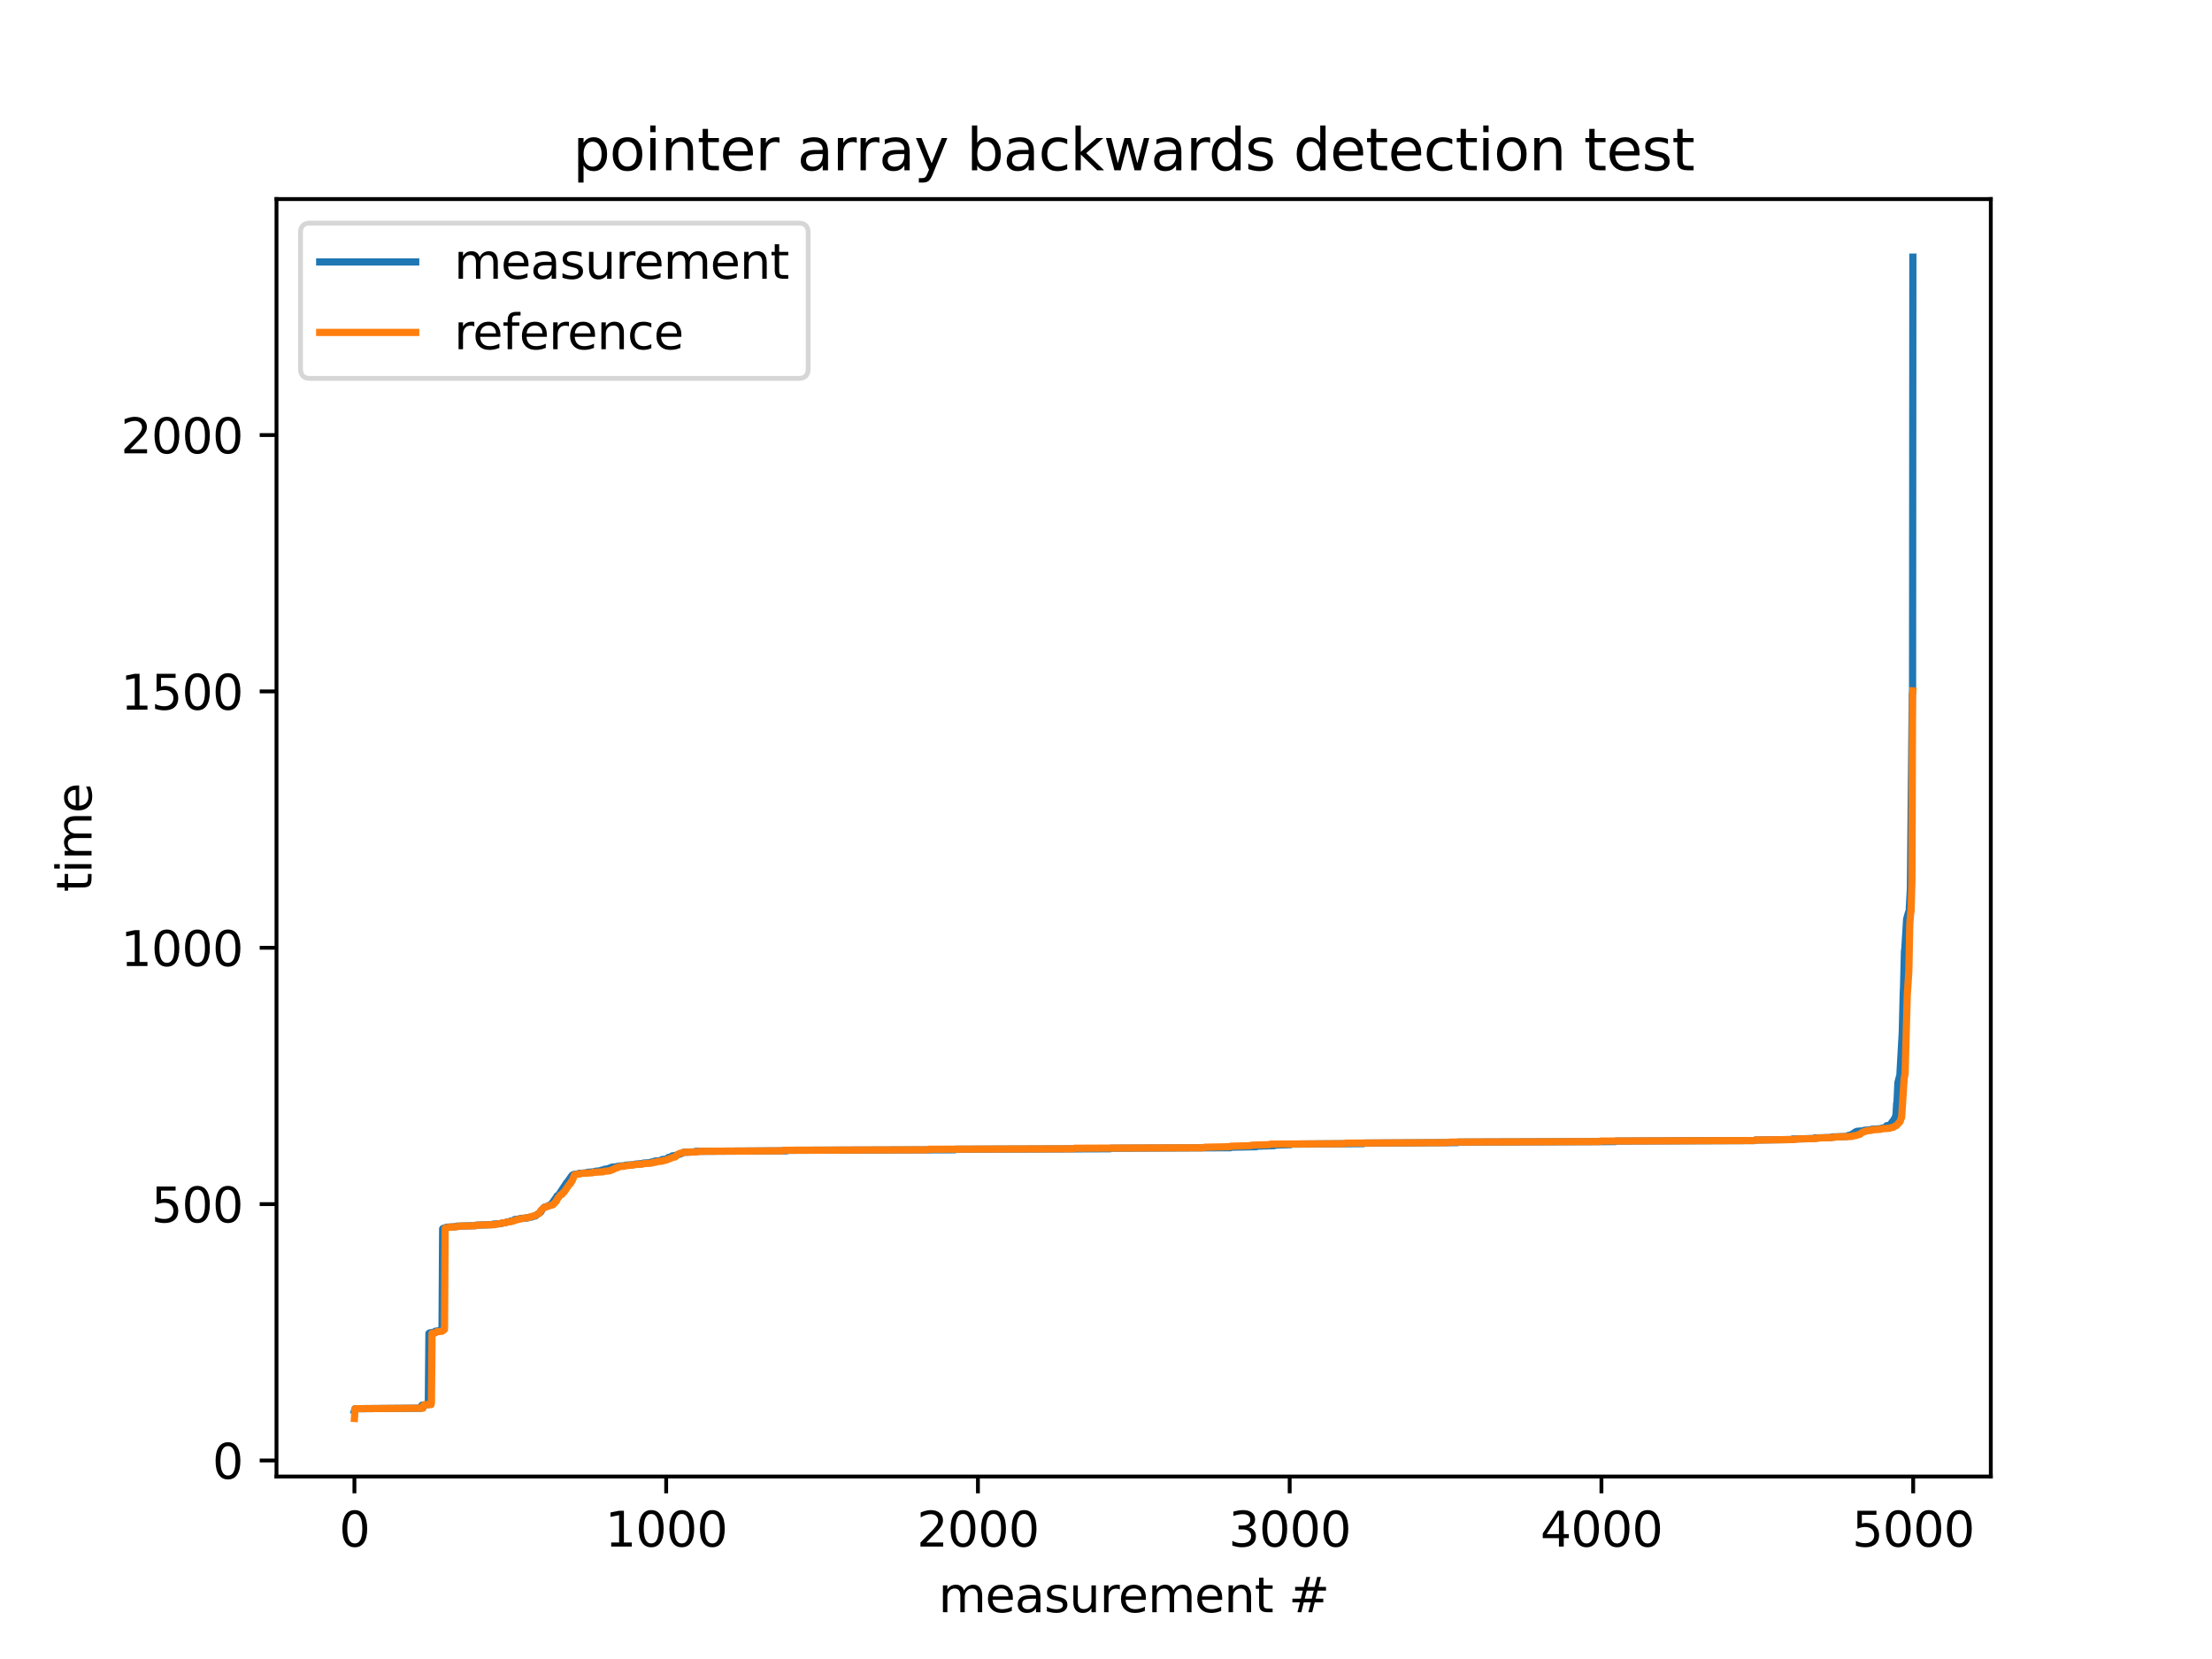 <?xml version="1.0" encoding="utf-8" standalone="no"?>
<!DOCTYPE svg PUBLIC "-//W3C//DTD SVG 1.1//EN"
  "http://www.w3.org/Graphics/SVG/1.1/DTD/svg11.dtd">
<svg xmlns:xlink="http://www.w3.org/1999/xlink" width="460.8pt" height="345.6pt" viewBox="0 0 460.8 345.6" xmlns="http://www.w3.org/2000/svg" version="1.1">
 <defs>
  <style type="text/css">*{stroke-linejoin: round; stroke-linecap: butt}</style>
 </defs>
 <g id="figure_1">
  <g id="patch_1">
   <path d="M 0 345.6 
L 460.8 345.6 
L 460.8 0 
L 0 0 
z
" style="fill: #ffffff"/>
  </g>
  <g id="axes_1">
   <g id="patch_2">
    <path d="M 57.6 307.584 
L 414.72 307.584 
L 414.72 41.472 
L 57.6 41.472 
z
" style="fill: #ffffff"/>
   </g>
   <g id="matplotlib.axis_1">
    <g id="xtick_1">
     <g id="line2d_1">
      <defs>
       <path id="m03746bdf36" d="M 0 0 
L 0 3.5 
" style="stroke: #000000; stroke-width: 0.8"/>
      </defs>
      <g>
       <use xlink:href="#m03746bdf36" x="73.833" y="307.584" style="stroke: #000000; stroke-width: 0.8"/>
      </g>
     </g>
     <g id="text_1">
      <!-- 0 -->
      <g transform="translate(70.651 322.182) scale(0.1 -0.1)">
       <defs>
        <path id="DejaVuSans-30" d="M 2034 4250 
Q 1547 4250 1301 3770 
Q 1056 3291 1056 2328 
Q 1056 1369 1301 889 
Q 1547 409 2034 409 
Q 2525 409 2770 889 
Q 3016 1369 3016 2328 
Q 3016 3291 2770 3770 
Q 2525 4250 2034 4250 
z
M 2034 4750 
Q 2819 4750 3233 4129 
Q 3647 3509 3647 2328 
Q 3647 1150 3233 529 
Q 2819 -91 2034 -91 
Q 1250 -91 836 529 
Q 422 1150 422 2328 
Q 422 3509 836 4129 
Q 1250 4750 2034 4750 
z
" transform="scale(0.016)"/>
       </defs>
       <use xlink:href="#DejaVuSans-30"/>
      </g>
     </g>
    </g>
    <g id="xtick_2">
     <g id="line2d_2">
      <g>
       <use xlink:href="#m03746bdf36" x="138.777" y="307.584" style="stroke: #000000; stroke-width: 0.8"/>
      </g>
     </g>
     <g id="text_2">
      <!-- 1000 -->
      <g transform="translate(126.052 322.182) scale(0.1 -0.1)">
       <defs>
        <path id="DejaVuSans-31" d="M 794 531 
L 1825 531 
L 1825 4091 
L 703 3866 
L 703 4441 
L 1819 4666 
L 2450 4666 
L 2450 531 
L 3481 531 
L 3481 0 
L 794 0 
L 794 531 
z
" transform="scale(0.016)"/>
       </defs>
       <use xlink:href="#DejaVuSans-31"/>
       <use xlink:href="#DejaVuSans-30" x="63.623"/>
       <use xlink:href="#DejaVuSans-30" x="127.246"/>
       <use xlink:href="#DejaVuSans-30" x="190.869"/>
      </g>
     </g>
    </g>
    <g id="xtick_3">
     <g id="line2d_3">
      <g>
       <use xlink:href="#m03746bdf36" x="203.721" y="307.584" style="stroke: #000000; stroke-width: 0.8"/>
      </g>
     </g>
     <g id="text_3">
      <!-- 2000 -->
      <g transform="translate(190.996 322.182) scale(0.1 -0.1)">
       <defs>
        <path id="DejaVuSans-32" d="M 1228 531 
L 3431 531 
L 3431 0 
L 469 0 
L 469 531 
Q 828 903 1448 1529 
Q 2069 2156 2228 2338 
Q 2531 2678 2651 2914 
Q 2772 3150 2772 3378 
Q 2772 3750 2511 3984 
Q 2250 4219 1831 4219 
Q 1534 4219 1204 4116 
Q 875 4013 500 3803 
L 500 4441 
Q 881 4594 1212 4672 
Q 1544 4750 1819 4750 
Q 2544 4750 2975 4387 
Q 3406 4025 3406 3419 
Q 3406 3131 3298 2873 
Q 3191 2616 2906 2266 
Q 2828 2175 2409 1742 
Q 1991 1309 1228 531 
z
" transform="scale(0.016)"/>
       </defs>
       <use xlink:href="#DejaVuSans-32"/>
       <use xlink:href="#DejaVuSans-30" x="63.623"/>
       <use xlink:href="#DejaVuSans-30" x="127.246"/>
       <use xlink:href="#DejaVuSans-30" x="190.869"/>
      </g>
     </g>
    </g>
    <g id="xtick_4">
     <g id="line2d_4">
      <g>
       <use xlink:href="#m03746bdf36" x="268.664" y="307.584" style="stroke: #000000; stroke-width: 0.8"/>
      </g>
     </g>
     <g id="text_4">
      <!-- 3000 -->
      <g transform="translate(255.939 322.182) scale(0.1 -0.1)">
       <defs>
        <path id="DejaVuSans-33" d="M 2597 2516 
Q 3050 2419 3304 2112 
Q 3559 1806 3559 1356 
Q 3559 666 3084 287 
Q 2609 -91 1734 -91 
Q 1441 -91 1130 -33 
Q 819 25 488 141 
L 488 750 
Q 750 597 1062 519 
Q 1375 441 1716 441 
Q 2309 441 2620 675 
Q 2931 909 2931 1356 
Q 2931 1769 2642 2001 
Q 2353 2234 1838 2234 
L 1294 2234 
L 1294 2753 
L 1863 2753 
Q 2328 2753 2575 2939 
Q 2822 3125 2822 3475 
Q 2822 3834 2567 4026 
Q 2313 4219 1838 4219 
Q 1578 4219 1281 4162 
Q 984 4106 628 3988 
L 628 4550 
Q 988 4650 1302 4700 
Q 1616 4750 1894 4750 
Q 2613 4750 3031 4423 
Q 3450 4097 3450 3541 
Q 3450 3153 3228 2886 
Q 3006 2619 2597 2516 
z
" transform="scale(0.016)"/>
       </defs>
       <use xlink:href="#DejaVuSans-33"/>
       <use xlink:href="#DejaVuSans-30" x="63.623"/>
       <use xlink:href="#DejaVuSans-30" x="127.246"/>
       <use xlink:href="#DejaVuSans-30" x="190.869"/>
      </g>
     </g>
    </g>
    <g id="xtick_5">
     <g id="line2d_5">
      <g>
       <use xlink:href="#m03746bdf36" x="333.608" y="307.584" style="stroke: #000000; stroke-width: 0.8"/>
      </g>
     </g>
     <g id="text_5">
      <!-- 4000 -->
      <g transform="translate(320.883 322.182) scale(0.1 -0.1)">
       <defs>
        <path id="DejaVuSans-34" d="M 2419 4116 
L 825 1625 
L 2419 1625 
L 2419 4116 
z
M 2253 4666 
L 3047 4666 
L 3047 1625 
L 3713 1625 
L 3713 1100 
L 3047 1100 
L 3047 0 
L 2419 0 
L 2419 1100 
L 313 1100 
L 313 1709 
L 2253 4666 
z
" transform="scale(0.016)"/>
       </defs>
       <use xlink:href="#DejaVuSans-34"/>
       <use xlink:href="#DejaVuSans-30" x="63.623"/>
       <use xlink:href="#DejaVuSans-30" x="127.246"/>
       <use xlink:href="#DejaVuSans-30" x="190.869"/>
      </g>
     </g>
    </g>
    <g id="xtick_6">
     <g id="line2d_6">
      <g>
       <use xlink:href="#m03746bdf36" x="398.552" y="307.584" style="stroke: #000000; stroke-width: 0.8"/>
      </g>
     </g>
     <g id="text_6">
      <!-- 5000 -->
      <g transform="translate(385.827 322.182) scale(0.1 -0.1)">
       <defs>
        <path id="DejaVuSans-35" d="M 691 4666 
L 3169 4666 
L 3169 4134 
L 1269 4134 
L 1269 2991 
Q 1406 3038 1543 3061 
Q 1681 3084 1819 3084 
Q 2600 3084 3056 2656 
Q 3513 2228 3513 1497 
Q 3513 744 3044 326 
Q 2575 -91 1722 -91 
Q 1428 -91 1123 -41 
Q 819 9 494 109 
L 494 744 
Q 775 591 1075 516 
Q 1375 441 1709 441 
Q 2250 441 2565 725 
Q 2881 1009 2881 1497 
Q 2881 1984 2565 2268 
Q 2250 2553 1709 2553 
Q 1456 2553 1204 2497 
Q 953 2441 691 2322 
L 691 4666 
z
" transform="scale(0.016)"/>
       </defs>
       <use xlink:href="#DejaVuSans-35"/>
       <use xlink:href="#DejaVuSans-30" x="63.623"/>
       <use xlink:href="#DejaVuSans-30" x="127.246"/>
       <use xlink:href="#DejaVuSans-30" x="190.869"/>
      </g>
     </g>
    </g>
    <g id="text_7">
     <!-- measurement # -->
     <g transform="translate(195.501 335.861) scale(0.1 -0.1)">
      <defs>
       <path id="DejaVuSans-6d" d="M 3328 2828 
Q 3544 3216 3844 3400 
Q 4144 3584 4550 3584 
Q 5097 3584 5394 3201 
Q 5691 2819 5691 2113 
L 5691 0 
L 5113 0 
L 5113 2094 
Q 5113 2597 4934 2840 
Q 4756 3084 4391 3084 
Q 3944 3084 3684 2787 
Q 3425 2491 3425 1978 
L 3425 0 
L 2847 0 
L 2847 2094 
Q 2847 2600 2669 2842 
Q 2491 3084 2119 3084 
Q 1678 3084 1418 2786 
Q 1159 2488 1159 1978 
L 1159 0 
L 581 0 
L 581 3500 
L 1159 3500 
L 1159 2956 
Q 1356 3278 1631 3431 
Q 1906 3584 2284 3584 
Q 2666 3584 2933 3390 
Q 3200 3197 3328 2828 
z
" transform="scale(0.016)"/>
       <path id="DejaVuSans-65" d="M 3597 1894 
L 3597 1613 
L 953 1613 
Q 991 1019 1311 708 
Q 1631 397 2203 397 
Q 2534 397 2845 478 
Q 3156 559 3463 722 
L 3463 178 
Q 3153 47 2828 -22 
Q 2503 -91 2169 -91 
Q 1331 -91 842 396 
Q 353 884 353 1716 
Q 353 2575 817 3079 
Q 1281 3584 2069 3584 
Q 2775 3584 3186 3129 
Q 3597 2675 3597 1894 
z
M 3022 2063 
Q 3016 2534 2758 2815 
Q 2500 3097 2075 3097 
Q 1594 3097 1305 2825 
Q 1016 2553 972 2059 
L 3022 2063 
z
" transform="scale(0.016)"/>
       <path id="DejaVuSans-61" d="M 2194 1759 
Q 1497 1759 1228 1600 
Q 959 1441 959 1056 
Q 959 750 1161 570 
Q 1363 391 1709 391 
Q 2188 391 2477 730 
Q 2766 1069 2766 1631 
L 2766 1759 
L 2194 1759 
z
M 3341 1997 
L 3341 0 
L 2766 0 
L 2766 531 
Q 2569 213 2275 61 
Q 1981 -91 1556 -91 
Q 1019 -91 701 211 
Q 384 513 384 1019 
Q 384 1609 779 1909 
Q 1175 2209 1959 2209 
L 2766 2209 
L 2766 2266 
Q 2766 2663 2505 2880 
Q 2244 3097 1772 3097 
Q 1472 3097 1187 3025 
Q 903 2953 641 2809 
L 641 3341 
Q 956 3463 1253 3523 
Q 1550 3584 1831 3584 
Q 2591 3584 2966 3190 
Q 3341 2797 3341 1997 
z
" transform="scale(0.016)"/>
       <path id="DejaVuSans-73" d="M 2834 3397 
L 2834 2853 
Q 2591 2978 2328 3040 
Q 2066 3103 1784 3103 
Q 1356 3103 1142 2972 
Q 928 2841 928 2578 
Q 928 2378 1081 2264 
Q 1234 2150 1697 2047 
L 1894 2003 
Q 2506 1872 2764 1633 
Q 3022 1394 3022 966 
Q 3022 478 2636 193 
Q 2250 -91 1575 -91 
Q 1294 -91 989 -36 
Q 684 19 347 128 
L 347 722 
Q 666 556 975 473 
Q 1284 391 1588 391 
Q 1994 391 2212 530 
Q 2431 669 2431 922 
Q 2431 1156 2273 1281 
Q 2116 1406 1581 1522 
L 1381 1569 
Q 847 1681 609 1914 
Q 372 2147 372 2553 
Q 372 3047 722 3315 
Q 1072 3584 1716 3584 
Q 2034 3584 2315 3537 
Q 2597 3491 2834 3397 
z
" transform="scale(0.016)"/>
       <path id="DejaVuSans-75" d="M 544 1381 
L 544 3500 
L 1119 3500 
L 1119 1403 
Q 1119 906 1312 657 
Q 1506 409 1894 409 
Q 2359 409 2629 706 
Q 2900 1003 2900 1516 
L 2900 3500 
L 3475 3500 
L 3475 0 
L 2900 0 
L 2900 538 
Q 2691 219 2414 64 
Q 2138 -91 1772 -91 
Q 1169 -91 856 284 
Q 544 659 544 1381 
z
M 1991 3584 
L 1991 3584 
z
" transform="scale(0.016)"/>
       <path id="DejaVuSans-72" d="M 2631 2963 
Q 2534 3019 2420 3045 
Q 2306 3072 2169 3072 
Q 1681 3072 1420 2755 
Q 1159 2438 1159 1844 
L 1159 0 
L 581 0 
L 581 3500 
L 1159 3500 
L 1159 2956 
Q 1341 3275 1631 3429 
Q 1922 3584 2338 3584 
Q 2397 3584 2469 3576 
Q 2541 3569 2628 3553 
L 2631 2963 
z
" transform="scale(0.016)"/>
       <path id="DejaVuSans-6e" d="M 3513 2113 
L 3513 0 
L 2938 0 
L 2938 2094 
Q 2938 2591 2744 2837 
Q 2550 3084 2163 3084 
Q 1697 3084 1428 2787 
Q 1159 2491 1159 1978 
L 1159 0 
L 581 0 
L 581 3500 
L 1159 3500 
L 1159 2956 
Q 1366 3272 1645 3428 
Q 1925 3584 2291 3584 
Q 2894 3584 3203 3211 
Q 3513 2838 3513 2113 
z
" transform="scale(0.016)"/>
       <path id="DejaVuSans-74" d="M 1172 4494 
L 1172 3500 
L 2356 3500 
L 2356 3053 
L 1172 3053 
L 1172 1153 
Q 1172 725 1289 603 
Q 1406 481 1766 481 
L 2356 481 
L 2356 0 
L 1766 0 
Q 1100 0 847 248 
Q 594 497 594 1153 
L 594 3053 
L 172 3053 
L 172 3500 
L 594 3500 
L 594 4494 
L 1172 4494 
z
" transform="scale(0.016)"/>
       <path id="DejaVuSans-20" transform="scale(0.016)"/>
       <path id="DejaVuSans-23" d="M 3272 2816 
L 2363 2816 
L 2100 1772 
L 3016 1772 
L 3272 2816 
z
M 2803 4594 
L 2478 3297 
L 3391 3297 
L 3719 4594 
L 4219 4594 
L 3897 3297 
L 4872 3297 
L 4872 2816 
L 3775 2816 
L 3519 1772 
L 4513 1772 
L 4513 1294 
L 3397 1294 
L 3072 0 
L 2572 0 
L 2894 1294 
L 1978 1294 
L 1656 0 
L 1153 0 
L 1478 1294 
L 494 1294 
L 494 1772 
L 1594 1772 
L 1856 2816 
L 850 2816 
L 850 3297 
L 1978 3297 
L 2297 4594 
L 2803 4594 
z
" transform="scale(0.016)"/>
      </defs>
      <use xlink:href="#DejaVuSans-6d"/>
      <use xlink:href="#DejaVuSans-65" x="97.412"/>
      <use xlink:href="#DejaVuSans-61" x="158.936"/>
      <use xlink:href="#DejaVuSans-73" x="220.215"/>
      <use xlink:href="#DejaVuSans-75" x="272.314"/>
      <use xlink:href="#DejaVuSans-72" x="335.693"/>
      <use xlink:href="#DejaVuSans-65" x="374.557"/>
      <use xlink:href="#DejaVuSans-6d" x="436.08"/>
      <use xlink:href="#DejaVuSans-65" x="533.492"/>
      <use xlink:href="#DejaVuSans-6e" x="595.016"/>
      <use xlink:href="#DejaVuSans-74" x="658.395"/>
      <use xlink:href="#DejaVuSans-20" x="697.604"/>
      <use xlink:href="#DejaVuSans-23" x="729.391"/>
     </g>
    </g>
   </g>
   <g id="matplotlib.axis_2">
    <g id="ytick_1">
     <g id="line2d_7">
      <defs>
       <path id="mf41758ae38" d="M 0 0 
L -3.5 0 
" style="stroke: #000000; stroke-width: 0.8"/>
      </defs>
      <g>
       <use xlink:href="#mf41758ae38" x="57.6" y="304.246" style="stroke: #000000; stroke-width: 0.8"/>
      </g>
     </g>
     <g id="text_8">
      <!-- 0 -->
      <g transform="translate(44.237 308.045) scale(0.1 -0.1)">
       <use xlink:href="#DejaVuSans-30"/>
      </g>
     </g>
    </g>
    <g id="ytick_2">
     <g id="line2d_8">
      <g>
       <use xlink:href="#mf41758ae38" x="57.6" y="250.842" style="stroke: #000000; stroke-width: 0.8"/>
      </g>
     </g>
     <g id="text_9">
      <!-- 500 -->
      <g transform="translate(31.512 254.641) scale(0.1 -0.1)">
       <use xlink:href="#DejaVuSans-35"/>
       <use xlink:href="#DejaVuSans-30" x="63.623"/>
       <use xlink:href="#DejaVuSans-30" x="127.246"/>
      </g>
     </g>
    </g>
    <g id="ytick_3">
     <g id="line2d_9">
      <g>
       <use xlink:href="#mf41758ae38" x="57.6" y="197.438" style="stroke: #000000; stroke-width: 0.8"/>
      </g>
     </g>
     <g id="text_10">
      <!-- 1000 -->
      <g transform="translate(25.15 201.238) scale(0.1 -0.1)">
       <use xlink:href="#DejaVuSans-31"/>
       <use xlink:href="#DejaVuSans-30" x="63.623"/>
       <use xlink:href="#DejaVuSans-30" x="127.246"/>
       <use xlink:href="#DejaVuSans-30" x="190.869"/>
      </g>
     </g>
    </g>
    <g id="ytick_4">
     <g id="line2d_10">
      <g>
       <use xlink:href="#mf41758ae38" x="57.6" y="144.034" style="stroke: #000000; stroke-width: 0.8"/>
      </g>
     </g>
     <g id="text_11">
      <!-- 1500 -->
      <g transform="translate(25.15 147.834) scale(0.1 -0.1)">
       <use xlink:href="#DejaVuSans-31"/>
       <use xlink:href="#DejaVuSans-35" x="63.623"/>
       <use xlink:href="#DejaVuSans-30" x="127.246"/>
       <use xlink:href="#DejaVuSans-30" x="190.869"/>
      </g>
     </g>
    </g>
    <g id="ytick_5">
     <g id="line2d_11">
      <g>
       <use xlink:href="#mf41758ae38" x="57.6" y="90.63" style="stroke: #000000; stroke-width: 0.8"/>
      </g>
     </g>
     <g id="text_12">
      <!-- 2000 -->
      <g transform="translate(25.15 94.43) scale(0.1 -0.1)">
       <use xlink:href="#DejaVuSans-32"/>
       <use xlink:href="#DejaVuSans-30" x="63.623"/>
       <use xlink:href="#DejaVuSans-30" x="127.246"/>
       <use xlink:href="#DejaVuSans-30" x="190.869"/>
      </g>
     </g>
    </g>
    <g id="text_13">
     <!-- time -->
     <g transform="translate(19.07 185.824) rotate(-90) scale(0.1 -0.1)">
      <defs>
       <path id="DejaVuSans-69" d="M 603 3500 
L 1178 3500 
L 1178 0 
L 603 0 
L 603 3500 
z
M 603 4863 
L 1178 4863 
L 1178 4134 
L 603 4134 
L 603 4863 
z
" transform="scale(0.016)"/>
      </defs>
      <use xlink:href="#DejaVuSans-74"/>
      <use xlink:href="#DejaVuSans-69" x="39.209"/>
      <use xlink:href="#DejaVuSans-6d" x="66.992"/>
      <use xlink:href="#DejaVuSans-65" x="164.404"/>
     </g>
    </g>
   </g>
   <g id="line2d_12">
    <path d="M 73.833 293.886 
L 73.963 293.459 
L 87.731 293.352 
L 87.796 293.245 
L 87.926 292.711 
L 89.224 292.604 
L 89.354 277.758 
L 89.549 277.651 
L 90.393 277.544 
L 90.653 277.331 
L 91.433 277.224 
L 91.627 277.117 
L 91.952 277.117 
L 92.082 276.583 
L 92.212 255.969 
L 92.407 255.862 
L 92.796 255.755 
L 92.991 255.649 
L 94.939 255.542 
L 95.134 255.435 
L 98.966 255.328 
L 99.161 255.221 
L 102.538 255.115 
L 102.733 255.008 
L 104.421 254.901 
L 104.616 254.794 
L 105.331 254.687 
L 105.525 254.581 
L 106.175 254.474 
L 106.37 254.367 
L 106.954 254.26 
L 107.214 254.047 
L 108.188 253.94 
L 108.383 253.833 
L 109.942 253.726 
L 110.136 253.619 
L 110.851 253.512 
L 111.046 253.406 
L 111.565 253.299 
L 111.89 252.978 
L 112.15 252.872 
L 112.409 252.658 
L 112.604 252.551 
L 112.734 252.231 
L 112.799 252.231 
L 112.994 251.91 
L 113.384 251.483 
L 113.838 251.376 
L 114.033 251.27 
L 114.358 251.163 
L 114.617 250.949 
L 114.877 250.842 
L 115.786 249.561 
L 115.851 249.561 
L 116.046 249.133 
L 116.306 249.027 
L 118.06 246.356 
L 118.189 246.25 
L 119.164 244.861 
L 119.358 244.754 
L 119.553 244.647 
L 120.398 244.541 
L 120.592 244.434 
L 122.151 244.327 
L 122.346 244.22 
L 123.775 244.113 
L 123.969 244.007 
L 125.009 243.9 
L 125.203 243.793 
L 125.723 243.686 
L 125.918 243.579 
L 126.697 243.473 
L 126.892 243.366 
L 127.217 243.259 
L 127.411 243.152 
L 128.515 243.045 
L 128.71 242.938 
L 130.139 242.832 
L 130.334 242.725 
L 132.087 242.618 
L 132.282 242.511 
L 133.776 242.404 
L 133.971 242.298 
L 135.464 242.191 
L 135.659 242.084 
L 136.244 241.977 
L 136.439 241.87 
L 137.673 241.764 
L 137.932 241.55 
L 138.907 241.443 
L 139.231 241.123 
L 139.751 241.016 
L 140.011 240.802 
L 140.79 240.696 
L 140.985 240.589 
L 141.504 240.482 
L 141.699 240.375 
L 142.089 240.268 
L 142.349 240.055 
L 144.751 239.948 
L 144.946 239.841 
L 163.91 239.734 
L 164.105 239.627 
L 198.915 239.521 
L 199.11 239.414 
L 231.257 239.307 
L 231.452 239.2 
L 256.325 239.093 
L 256.52 238.987 
L 261.715 238.88 
L 261.91 238.773 
L 265.417 238.666 
L 265.612 238.559 
L 268.859 238.453 
L 269.054 238.346 
L 284.056 238.239 
L 284.251 238.132 
L 303.604 238.025 
L 303.799 237.919 
L 336.466 237.812 
L 336.661 237.705 
L 365.496 237.598 
L 365.691 237.491 
L 373.224 237.384 
L 373.419 237.278 
L 377.835 237.171 
L 378.03 237.064 
L 381.472 236.957 
L 381.667 236.85 
L 384.784 236.744 
L 385.044 236.53 
L 385.628 236.423 
L 385.888 236.21 
L 386.148 236.103 
L 386.408 235.889 
L 386.603 235.782 
L 386.797 235.676 
L 388.161 235.569 
L 388.356 235.462 
L 389.72 235.355 
L 389.915 235.248 
L 391.733 235.142 
L 391.928 235.035 
L 392.642 234.928 
L 393.032 234.501 
L 393.681 234.394 
L 394.396 233.433 
L 394.461 233.433 
L 394.721 232.899 
L 394.785 232.899 
L 394.98 232.151 
L 395.11 229.801 
L 395.175 229.694 
L 395.37 225.529 
L 395.695 224.247 
L 395.76 224.247 
L 396.279 214.955 
L 396.474 207.051 
L 396.539 205.769 
L 396.734 198.079 
L 396.799 197.866 
L 397.188 191.457 
L 397.578 190.069 
L 397.708 189.855 
L 397.968 185.049 
L 398.357 144.782 
L 398.422 144.141 
L 398.487 53.568 
L 398.487 53.568 
" clip-path="url(#paf458270b7)" style="fill: none; stroke: #1f77b4; stroke-width: 1.5; stroke-linecap: square"/>
   </g>
   <g id="line2d_13">
    <path d="M 73.833 295.488 
L 73.963 293.459 
L 88.12 293.352 
L 88.25 292.711 
L 88.445 292.604 
L 89.809 292.604 
L 89.874 292.177 
L 90.004 277.758 
L 90.718 277.651 
L 90.978 277.437 
L 92.082 277.331 
L 92.342 277.117 
L 92.537 277.01 
L 92.602 276.903 
L 92.731 255.862 
L 93.251 255.755 
L 93.446 255.649 
L 95.329 255.542 
L 95.524 255.435 
L 99.226 255.328 
L 99.421 255.221 
L 103.122 255.115 
L 103.317 255.008 
L 104.226 254.901 
L 104.421 254.794 
L 105.46 254.687 
L 105.655 254.581 
L 106.564 254.474 
L 106.759 254.367 
L 107.279 254.26 
L 107.474 254.153 
L 107.928 254.047 
L 108.123 253.94 
L 109.097 253.833 
L 109.292 253.726 
L 110.201 253.619 
L 110.396 253.512 
L 110.916 253.406 
L 111.111 253.299 
L 111.565 253.192 
L 111.76 253.085 
L 111.955 252.978 
L 112.15 252.872 
L 112.344 252.765 
L 112.604 252.231 
L 112.734 252.124 
L 113.059 251.804 
L 113.124 251.804 
L 113.254 251.59 
L 113.578 251.483 
L 113.773 251.376 
L 114.228 251.27 
L 114.423 251.163 
L 115.007 251.056 
L 115.202 250.949 
L 115.332 250.842 
L 115.786 250.308 
L 115.851 250.308 
L 116.111 249.774 
L 116.761 248.92 
L 117.085 248.813 
L 117.28 248.493 
L 117.475 248.386 
L 118.644 246.677 
L 118.839 246.57 
L 119.034 246.143 
L 119.164 246.036 
L 119.488 245.288 
L 119.618 244.861 
L 119.748 244.754 
L 119.943 244.647 
L 120.917 244.541 
L 121.112 244.434 
L 123.385 244.327 
L 123.58 244.22 
L 125.658 244.113 
L 125.853 244.007 
L 127.022 243.9 
L 127.217 243.793 
L 127.606 243.686 
L 127.801 243.579 
L 127.996 243.473 
L 128.191 243.366 
L 128.645 243.259 
L 128.905 243.045 
L 130.139 242.938 
L 130.334 242.832 
L 131.828 242.725 
L 132.022 242.618 
L 133.841 242.511 
L 134.036 242.404 
L 135.789 242.298 
L 135.984 242.191 
L 136.763 242.084 
L 136.958 241.977 
L 138.062 241.87 
L 138.257 241.764 
L 138.842 241.657 
L 139.036 241.55 
L 139.361 241.443 
L 139.556 241.336 
L 139.881 241.23 
L 140.076 241.123 
L 140.66 241.016 
L 141.05 240.589 
L 141.309 240.482 
L 141.569 240.268 
L 142.219 240.161 
L 142.413 240.055 
L 145.401 239.948 
L 145.596 239.841 
L 163.001 239.734 
L 163.196 239.627 
L 193.265 239.521 
L 193.459 239.414 
L 223.658 239.307 
L 223.853 239.2 
L 250.74 239.093 
L 250.935 238.987 
L 256.195 238.88 
L 256.39 238.773 
L 260.546 238.666 
L 260.741 238.559 
L 264.443 238.453 
L 264.638 238.346 
L 280.224 238.239 
L 280.419 238.132 
L 301.851 238.025 
L 302.046 237.919 
L 333.219 237.812 
L 333.413 237.705 
L 365.496 237.598 
L 365.691 237.491 
L 373.938 237.384 
L 374.133 237.278 
L 378.485 237.171 
L 378.679 237.064 
L 382.056 236.957 
L 382.251 236.85 
L 385.823 236.744 
L 386.018 236.637 
L 386.732 236.53 
L 386.927 236.423 
L 387.447 236.316 
L 387.772 235.996 
L 388.031 235.889 
L 388.226 235.782 
L 388.681 235.676 
L 388.876 235.569 
L 389.915 235.462 
L 390.11 235.355 
L 391.863 235.248 
L 392.058 235.142 
L 393.681 235.035 
L 393.876 234.928 
L 394.461 234.821 
L 394.721 234.607 
L 395.045 234.501 
L 395.5 233.967 
L 395.565 233.967 
L 395.76 233.646 
L 395.825 233.646 
L 396.019 233.005 
L 396.149 232.792 
L 396.669 224.674 
L 396.864 223.713 
L 397.318 207.371 
L 397.643 202.351 
L 397.838 192.632 
L 398.033 190.069 
L 398.098 189.962 
L 398.292 183.767 
L 398.422 144.782 
L 398.487 143.928 
L 398.487 143.928 
" clip-path="url(#paf458270b7)" style="fill: none; stroke: #ff7f0e; stroke-width: 1.5; stroke-linecap: square"/>
   </g>
   <g id="patch_3">
    <path d="M 57.6 307.584 
L 57.6 41.472 
" style="fill: none; stroke: #000000; stroke-width: 0.8; stroke-linejoin: miter; stroke-linecap: square"/>
   </g>
   <g id="patch_4">
    <path d="M 414.72 307.584 
L 414.72 41.472 
" style="fill: none; stroke: #000000; stroke-width: 0.8; stroke-linejoin: miter; stroke-linecap: square"/>
   </g>
   <g id="patch_5">
    <path d="M 57.6 307.584 
L 414.72 307.584 
" style="fill: none; stroke: #000000; stroke-width: 0.8; stroke-linejoin: miter; stroke-linecap: square"/>
   </g>
   <g id="patch_6">
    <path d="M 57.6 41.472 
L 414.72 41.472 
" style="fill: none; stroke: #000000; stroke-width: 0.8; stroke-linejoin: miter; stroke-linecap: square"/>
   </g>
   <g id="text_14">
    <!-- pointer array backwards detection test -->
    <g transform="translate(119.341 35.472) scale(0.12 -0.12)">
     <defs>
      <path id="DejaVuSans-70" d="M 1159 525 
L 1159 -1331 
L 581 -1331 
L 581 3500 
L 1159 3500 
L 1159 2969 
Q 1341 3281 1617 3432 
Q 1894 3584 2278 3584 
Q 2916 3584 3314 3078 
Q 3713 2572 3713 1747 
Q 3713 922 3314 415 
Q 2916 -91 2278 -91 
Q 1894 -91 1617 61 
Q 1341 213 1159 525 
z
M 3116 1747 
Q 3116 2381 2855 2742 
Q 2594 3103 2138 3103 
Q 1681 3103 1420 2742 
Q 1159 2381 1159 1747 
Q 1159 1113 1420 752 
Q 1681 391 2138 391 
Q 2594 391 2855 752 
Q 3116 1113 3116 1747 
z
" transform="scale(0.016)"/>
      <path id="DejaVuSans-6f" d="M 1959 3097 
Q 1497 3097 1228 2736 
Q 959 2375 959 1747 
Q 959 1119 1226 758 
Q 1494 397 1959 397 
Q 2419 397 2687 759 
Q 2956 1122 2956 1747 
Q 2956 2369 2687 2733 
Q 2419 3097 1959 3097 
z
M 1959 3584 
Q 2709 3584 3137 3096 
Q 3566 2609 3566 1747 
Q 3566 888 3137 398 
Q 2709 -91 1959 -91 
Q 1206 -91 779 398 
Q 353 888 353 1747 
Q 353 2609 779 3096 
Q 1206 3584 1959 3584 
z
" transform="scale(0.016)"/>
      <path id="DejaVuSans-79" d="M 2059 -325 
Q 1816 -950 1584 -1140 
Q 1353 -1331 966 -1331 
L 506 -1331 
L 506 -850 
L 844 -850 
Q 1081 -850 1212 -737 
Q 1344 -625 1503 -206 
L 1606 56 
L 191 3500 
L 800 3500 
L 1894 763 
L 2988 3500 
L 3597 3500 
L 2059 -325 
z
" transform="scale(0.016)"/>
      <path id="DejaVuSans-62" d="M 3116 1747 
Q 3116 2381 2855 2742 
Q 2594 3103 2138 3103 
Q 1681 3103 1420 2742 
Q 1159 2381 1159 1747 
Q 1159 1113 1420 752 
Q 1681 391 2138 391 
Q 2594 391 2855 752 
Q 3116 1113 3116 1747 
z
M 1159 2969 
Q 1341 3281 1617 3432 
Q 1894 3584 2278 3584 
Q 2916 3584 3314 3078 
Q 3713 2572 3713 1747 
Q 3713 922 3314 415 
Q 2916 -91 2278 -91 
Q 1894 -91 1617 61 
Q 1341 213 1159 525 
L 1159 0 
L 581 0 
L 581 4863 
L 1159 4863 
L 1159 2969 
z
" transform="scale(0.016)"/>
      <path id="DejaVuSans-63" d="M 3122 3366 
L 3122 2828 
Q 2878 2963 2633 3030 
Q 2388 3097 2138 3097 
Q 1578 3097 1268 2742 
Q 959 2388 959 1747 
Q 959 1106 1268 751 
Q 1578 397 2138 397 
Q 2388 397 2633 464 
Q 2878 531 3122 666 
L 3122 134 
Q 2881 22 2623 -34 
Q 2366 -91 2075 -91 
Q 1284 -91 818 406 
Q 353 903 353 1747 
Q 353 2603 823 3093 
Q 1294 3584 2113 3584 
Q 2378 3584 2631 3529 
Q 2884 3475 3122 3366 
z
" transform="scale(0.016)"/>
      <path id="DejaVuSans-6b" d="M 581 4863 
L 1159 4863 
L 1159 1991 
L 2875 3500 
L 3609 3500 
L 1753 1863 
L 3688 0 
L 2938 0 
L 1159 1709 
L 1159 0 
L 581 0 
L 581 4863 
z
" transform="scale(0.016)"/>
      <path id="DejaVuSans-77" d="M 269 3500 
L 844 3500 
L 1563 769 
L 2278 3500 
L 2956 3500 
L 3675 769 
L 4391 3500 
L 4966 3500 
L 4050 0 
L 3372 0 
L 2619 2869 
L 1863 0 
L 1184 0 
L 269 3500 
z
" transform="scale(0.016)"/>
      <path id="DejaVuSans-64" d="M 2906 2969 
L 2906 4863 
L 3481 4863 
L 3481 0 
L 2906 0 
L 2906 525 
Q 2725 213 2448 61 
Q 2172 -91 1784 -91 
Q 1150 -91 751 415 
Q 353 922 353 1747 
Q 353 2572 751 3078 
Q 1150 3584 1784 3584 
Q 2172 3584 2448 3432 
Q 2725 3281 2906 2969 
z
M 947 1747 
Q 947 1113 1208 752 
Q 1469 391 1925 391 
Q 2381 391 2643 752 
Q 2906 1113 2906 1747 
Q 2906 2381 2643 2742 
Q 2381 3103 1925 3103 
Q 1469 3103 1208 2742 
Q 947 2381 947 1747 
z
" transform="scale(0.016)"/>
     </defs>
     <use xlink:href="#DejaVuSans-70"/>
     <use xlink:href="#DejaVuSans-6f" x="63.477"/>
     <use xlink:href="#DejaVuSans-69" x="124.658"/>
     <use xlink:href="#DejaVuSans-6e" x="152.441"/>
     <use xlink:href="#DejaVuSans-74" x="215.82"/>
     <use xlink:href="#DejaVuSans-65" x="255.029"/>
     <use xlink:href="#DejaVuSans-72" x="316.553"/>
     <use xlink:href="#DejaVuSans-20" x="357.666"/>
     <use xlink:href="#DejaVuSans-61" x="389.453"/>
     <use xlink:href="#DejaVuSans-72" x="450.732"/>
     <use xlink:href="#DejaVuSans-72" x="490.096"/>
     <use xlink:href="#DejaVuSans-61" x="531.209"/>
     <use xlink:href="#DejaVuSans-79" x="592.488"/>
     <use xlink:href="#DejaVuSans-20" x="651.668"/>
     <use xlink:href="#DejaVuSans-62" x="683.455"/>
     <use xlink:href="#DejaVuSans-61" x="746.932"/>
     <use xlink:href="#DejaVuSans-63" x="808.211"/>
     <use xlink:href="#DejaVuSans-6b" x="863.191"/>
     <use xlink:href="#DejaVuSans-77" x="921.102"/>
     <use xlink:href="#DejaVuSans-61" x="1002.889"/>
     <use xlink:href="#DejaVuSans-72" x="1064.168"/>
     <use xlink:href="#DejaVuSans-64" x="1103.531"/>
     <use xlink:href="#DejaVuSans-73" x="1167.008"/>
     <use xlink:href="#DejaVuSans-20" x="1219.107"/>
     <use xlink:href="#DejaVuSans-64" x="1250.895"/>
     <use xlink:href="#DejaVuSans-65" x="1314.371"/>
     <use xlink:href="#DejaVuSans-74" x="1375.895"/>
     <use xlink:href="#DejaVuSans-65" x="1415.104"/>
     <use xlink:href="#DejaVuSans-63" x="1476.627"/>
     <use xlink:href="#DejaVuSans-74" x="1531.607"/>
     <use xlink:href="#DejaVuSans-69" x="1570.816"/>
     <use xlink:href="#DejaVuSans-6f" x="1598.6"/>
     <use xlink:href="#DejaVuSans-6e" x="1659.781"/>
     <use xlink:href="#DejaVuSans-20" x="1723.16"/>
     <use xlink:href="#DejaVuSans-74" x="1754.947"/>
     <use xlink:href="#DejaVuSans-65" x="1794.156"/>
     <use xlink:href="#DejaVuSans-73" x="1855.68"/>
     <use xlink:href="#DejaVuSans-74" x="1907.779"/>
    </g>
   </g>
   <g id="legend_1">
    <g id="patch_7">
     <path d="M 64.6 78.828 
L 166.359 78.828 
Q 168.359 78.828 168.359 76.828 
L 168.359 48.472 
Q 168.359 46.472 166.359 46.472 
L 64.6 46.472 
Q 62.6 46.472 62.6 48.472 
L 62.6 76.828 
Q 62.6 78.828 64.6 78.828 
z
" style="fill: #ffffff; opacity: 0.8; stroke: #cccccc; stroke-linejoin: miter"/>
    </g>
    <g id="line2d_14">
     <path d="M 66.6 54.57 
L 76.6 54.57 
L 86.6 54.57 
" style="fill: none; stroke: #1f77b4; stroke-width: 1.5; stroke-linecap: square"/>
    </g>
    <g id="text_15">
     <!-- measurement -->
     <g transform="translate(94.6 58.07) scale(0.1 -0.1)">
      <use xlink:href="#DejaVuSans-6d"/>
      <use xlink:href="#DejaVuSans-65" x="97.412"/>
      <use xlink:href="#DejaVuSans-61" x="158.936"/>
      <use xlink:href="#DejaVuSans-73" x="220.215"/>
      <use xlink:href="#DejaVuSans-75" x="272.314"/>
      <use xlink:href="#DejaVuSans-72" x="335.693"/>
      <use xlink:href="#DejaVuSans-65" x="374.557"/>
      <use xlink:href="#DejaVuSans-6d" x="436.08"/>
      <use xlink:href="#DejaVuSans-65" x="533.492"/>
      <use xlink:href="#DejaVuSans-6e" x="595.016"/>
      <use xlink:href="#DejaVuSans-74" x="658.395"/>
     </g>
    </g>
    <g id="line2d_15">
     <path d="M 66.6 69.249 
L 76.6 69.249 
L 86.6 69.249 
" style="fill: none; stroke: #ff7f0e; stroke-width: 1.5; stroke-linecap: square"/>
    </g>
    <g id="text_16">
     <!-- reference -->
     <g transform="translate(94.6 72.749) scale(0.1 -0.1)">
      <defs>
       <path id="DejaVuSans-66" d="M 2375 4863 
L 2375 4384 
L 1825 4384 
Q 1516 4384 1395 4259 
Q 1275 4134 1275 3809 
L 1275 3500 
L 2222 3500 
L 2222 3053 
L 1275 3053 
L 1275 0 
L 697 0 
L 697 3053 
L 147 3053 
L 147 3500 
L 697 3500 
L 697 3744 
Q 697 4328 969 4595 
Q 1241 4863 1831 4863 
L 2375 4863 
z
" transform="scale(0.016)"/>
      </defs>
      <use xlink:href="#DejaVuSans-72"/>
      <use xlink:href="#DejaVuSans-65" x="38.863"/>
      <use xlink:href="#DejaVuSans-66" x="100.387"/>
      <use xlink:href="#DejaVuSans-65" x="135.592"/>
      <use xlink:href="#DejaVuSans-72" x="197.115"/>
      <use xlink:href="#DejaVuSans-65" x="235.979"/>
      <use xlink:href="#DejaVuSans-6e" x="297.502"/>
      <use xlink:href="#DejaVuSans-63" x="360.881"/>
      <use xlink:href="#DejaVuSans-65" x="415.861"/>
     </g>
    </g>
   </g>
  </g>
 </g>
 <defs>
  <clipPath id="paf458270b7">
   <rect x="57.6" y="41.472" width="357.12" height="266.112"/>
  </clipPath>
 </defs>
</svg>
